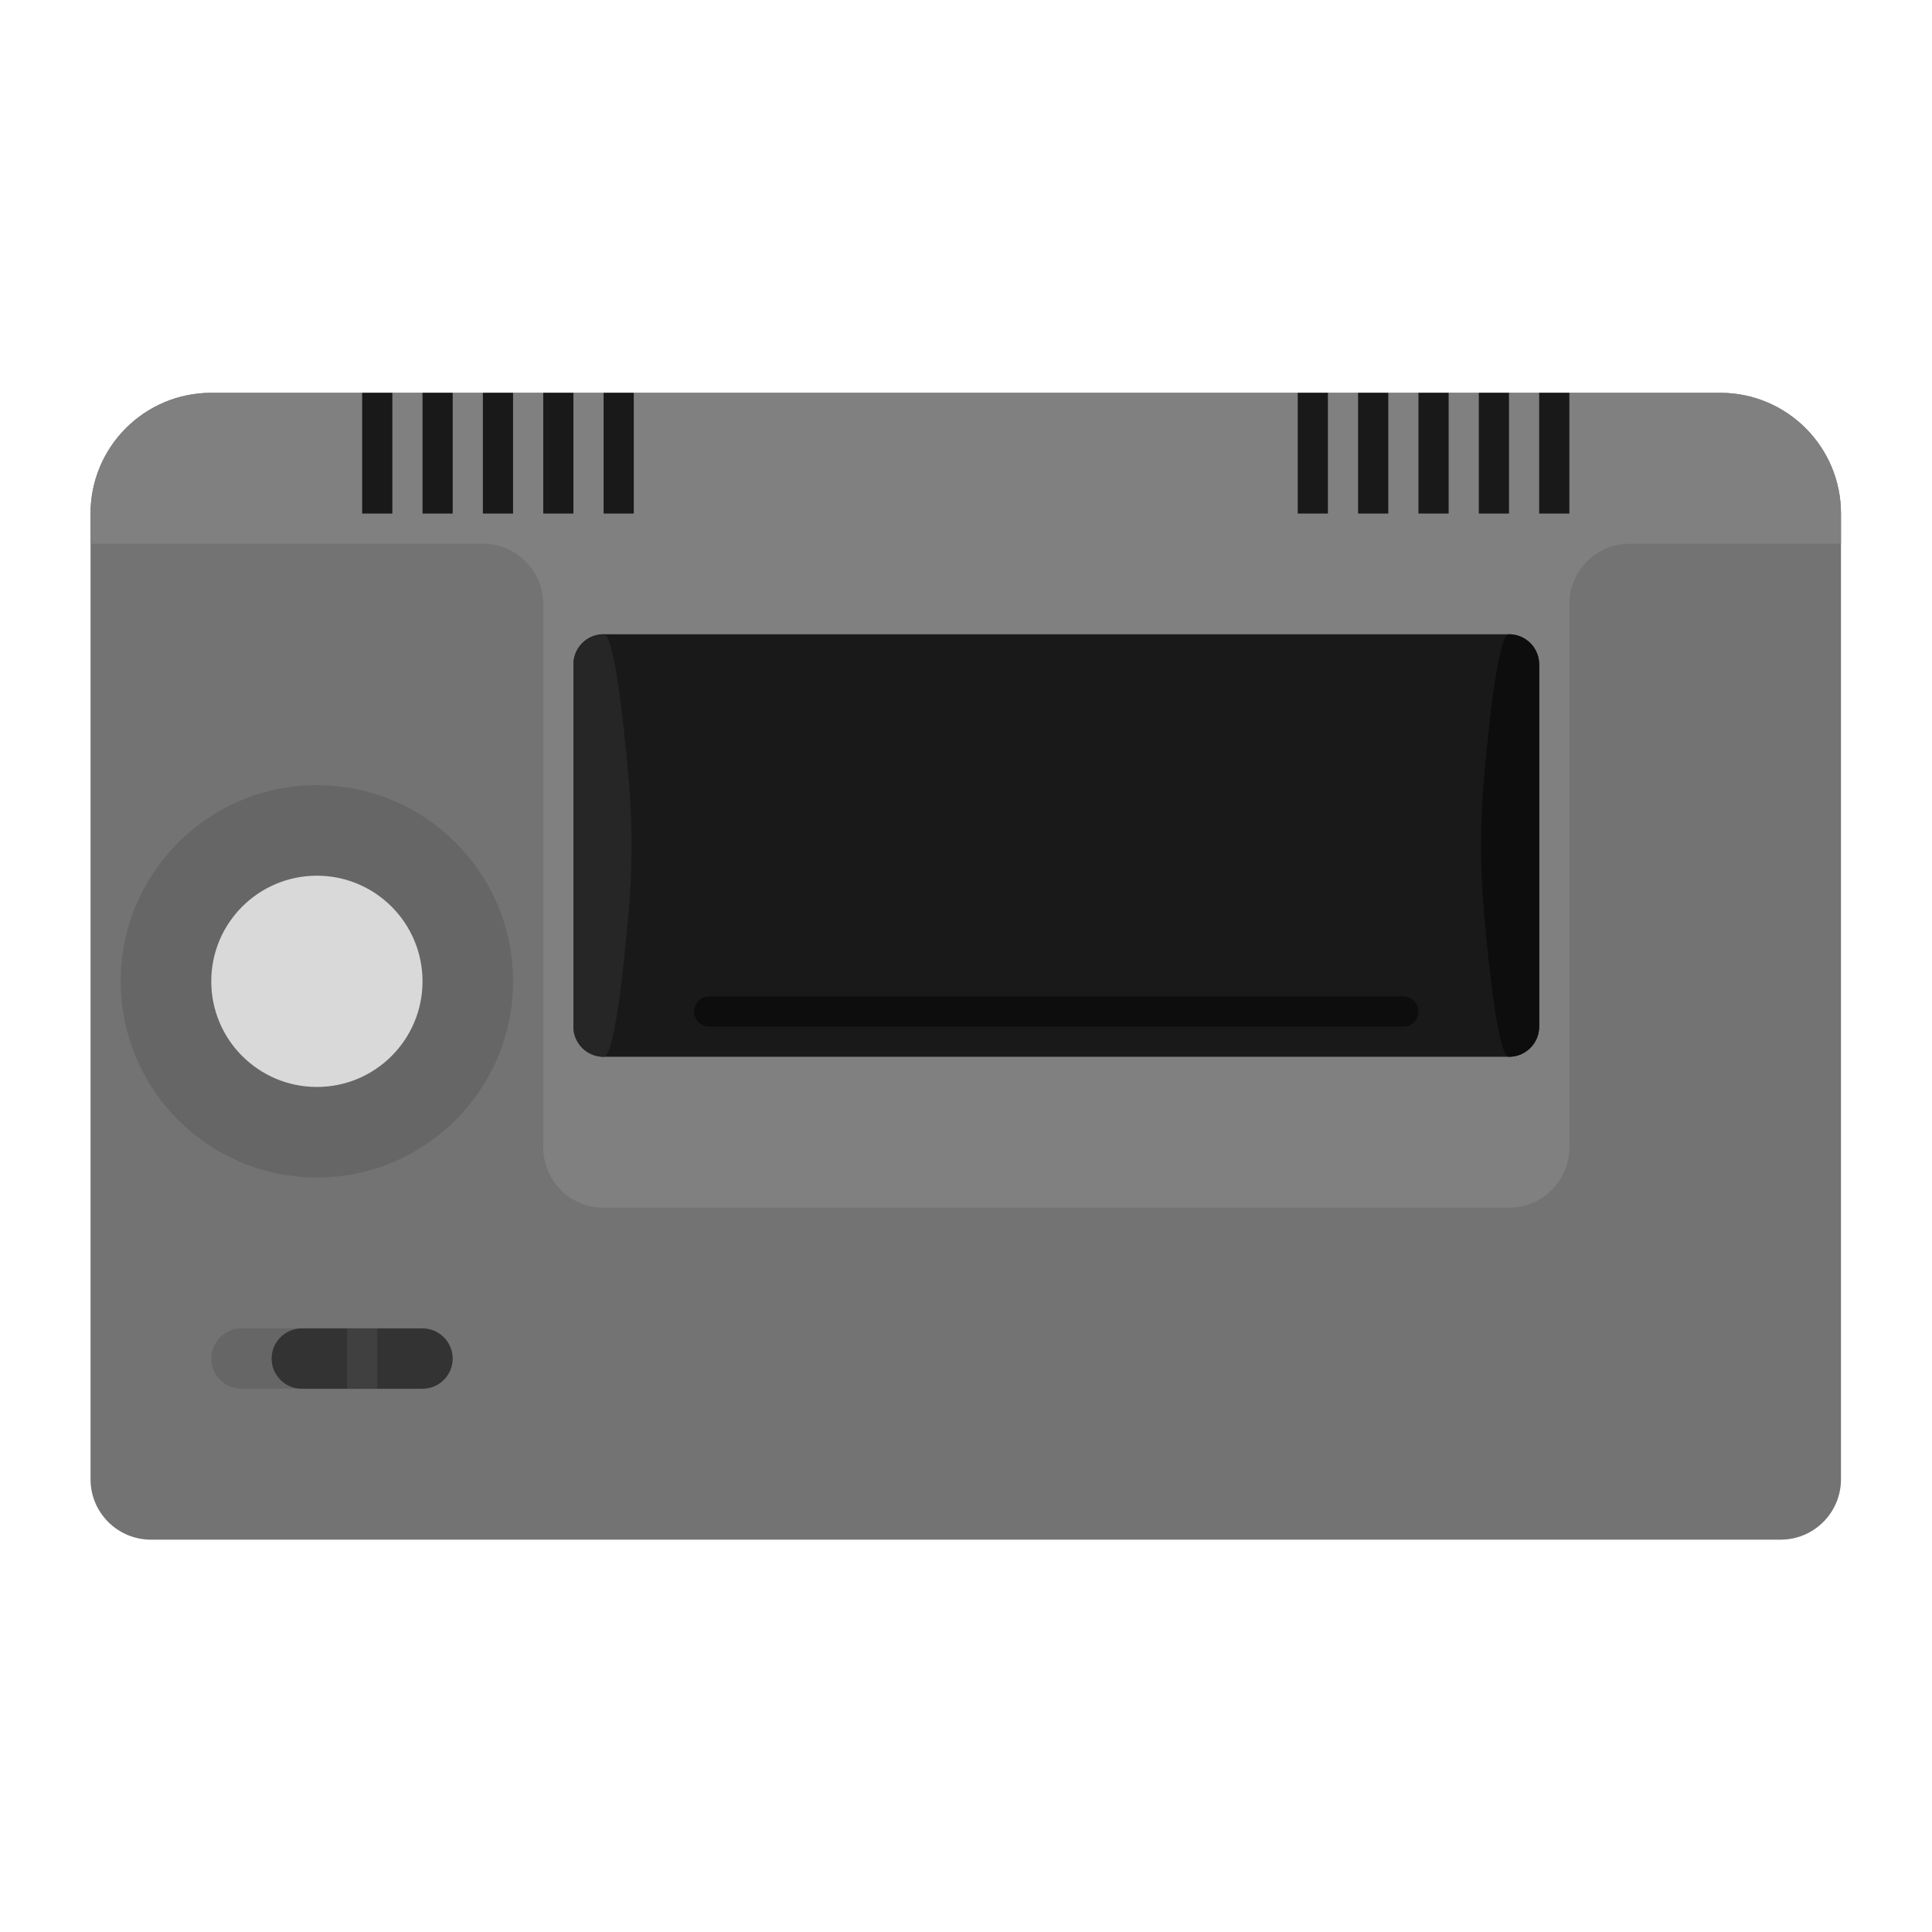 <?xml version="1.0" encoding="UTF-8" standalone="no"?>
<svg
   xmlns:dc="http://purl.org/dc/elements/1.1/"
   xmlns:cc="http://creativecommons.org/ns#"
   xmlns:rdf="http://www.w3.org/1999/02/22-rdf-syntax-ns#"
   xmlns:svg="http://www.w3.org/2000/svg"
   xmlns="http://www.w3.org/2000/svg"
   viewBox="0 0 341.333 341.333"
   height="256"
   width="256"
   xml:space="preserve"
   id="svg2"
   version="1.1"><defs
     id="defs6"><clipPath
       id="clipPath18"
       clipPathUnits="userSpaceOnUse"><path
         id="path16"
         d="M 0,256 H 256 V 0 H 0 Z" /></clipPath><clipPath
       id="clipPath26"
       clipPathUnits="userSpaceOnUse"><path
         id="path24"
         d="M 4,212 H 252 V 44 H 4 Z" /></clipPath></defs><g
     transform="matrix(1.333,0,0,-1.333,0,341.333)"
     id="g10"><g
       id="g12"><g
         clip-path="url(#clipPath18)"
         id="g14"><g
           id="g20"><g
             id="g22" /><g
             id="g34"><g
               style="opacity:0.5"
               id="g32"
               clip-path="url(#clipPath26)"><g
                 id="g30"
                 transform="translate(228,212)"><path
                   id="path28"
                   style="fill:#ffffff;fill-opacity:1;fill-rule:nonzero;stroke:none"
                   d="m 0,0 h -200 c -13.234,0 -24,-10.766 -24,-24 v -128 c 0,-8.822 7.178,-16 16,-16 H 8 c 8.822,0 16,7.178 16,16 V -24 C 24,-10.766 13.233,0 0,0" /></g></g></g></g><g
           transform="translate(236,52)"
           id="g36"><path
             id="path38"
             style="fill:#737373;fill-opacity:1;fill-rule:nonzero;stroke:none"
             d="m 0,0 h -216 c -4.418,0 -8,3.582 -8,8 v 128 c 0,8.836 7.164,16 16,16 H -8 c 8.837,0 16,-7.164 16,-16 V 8 C 8,3.582 4.418,0 0,0" /></g><g
           transform="translate(244,188)"
           id="g40"><path
             id="path42"
             style="fill:#808080;fill-opacity:1;fill-rule:nonzero;stroke:none"
             d="m 0,0 c 0,8.836 -7.163,16 -16,16 h -20 -136 -44 c -8.836,0 -16,-7.164 -16,-16 v -4 h 52 c 4.418,0 8,-3.582 8,-8 v -72 c 0,-4.418 3.582,-8 8,-8 h 120 c 4.418,0 8,3.582 8,8 v 72 c 0,4.418 3.582,8 8,8 H 0 Z" /></g><g
           transform="translate(200,116)"
           id="g44"><path
             id="path46"
             style="fill:#191919;fill-opacity:1;fill-rule:nonzero;stroke:none"
             d="m 0,0 h -120 c -2.209,0 -4,1.791 -4,4 v 48 c 0,2.209 1.791,4 4,4 H 0 c 2.209,0 4,-1.791 4,-4 V 4 C 4,1.791 2.209,0 0,0" /></g><g
           transform="translate(68,126)"
           id="g48"><path
             id="path50"
             style="fill:#666666;fill-opacity:1;fill-rule:nonzero;stroke:none"
             d="m 0,0 c 0,-14.359 -11.641,-26 -26,-26 -14.359,0 -26,11.641 -26,26 0,14.359 11.641,26 26,26 C -11.641,26 0,14.359 0,0" /></g><g
           transform="translate(56,126)"
           id="g52"><path
             id="path54"
             style="fill:#d9d9d9;fill-opacity:1;fill-rule:nonzero;stroke:none"
             d="m 0,0 c 0,-7.732 -6.268,-14 -14,-14 -7.732,0 -14,6.268 -14,14 0,7.732 6.268,14 14,14 C -6.268,14 0,7.732 0,0" /></g><g
           transform="translate(48,72)"
           id="g56"><path
             id="path58"
             style="fill:#666666;fill-opacity:1;fill-rule:nonzero;stroke:none"
             d="m 0,0 h -16 c -2.2,0 -4,1.8 -4,4 0,2.2 1.8,4 4,4 H 0 C 2.2,8 4,6.2 4,4 4,1.8 2.2,0 0,0" /></g><g
           transform="translate(56,72)"
           id="g60"><path
             id="path62"
             style="fill:#333333;fill-opacity:1;fill-rule:nonzero;stroke:none"
             d="m 0,0 h -16 c -2.2,0 -4,1.8 -4,4 0,2.2 1.8,4 4,4 H 0 C 2.2,8 4,6.2 4,4 4,1.8 2.2,0 0,0" /></g><path
           id="path64"
           style="fill:#404040;fill-opacity:1;fill-rule:nonzero;stroke:none"
           d="m 46,72 h 4 v 8 h -4 z" /><path
           id="path66"
           style="fill:#191919;fill-opacity:1;fill-rule:nonzero;stroke:none"
           d="m 52,188 h -4 v 16 h 4 z" /><path
           id="path68"
           style="fill:#191919;fill-opacity:1;fill-rule:nonzero;stroke:none"
           d="m 60,188 h -4 v 16 h 4 z" /><path
           id="path70"
           style="fill:#191919;fill-opacity:1;fill-rule:nonzero;stroke:none"
           d="m 68,188 h -4 v 16 h 4 z" /><path
           id="path72"
           style="fill:#191919;fill-opacity:1;fill-rule:nonzero;stroke:none"
           d="m 76,188 h -4 v 16 h 4 z" /><path
           id="path74"
           style="fill:#191919;fill-opacity:1;fill-rule:nonzero;stroke:none"
           d="m 84,188 h -4 v 16 h 4 z" /><path
           id="path76"
           style="fill:#191919;fill-opacity:1;fill-rule:nonzero;stroke:none"
           d="m 176,188 h -4 v 16 h 4 z" /><path
           id="path78"
           style="fill:#191919;fill-opacity:1;fill-rule:nonzero;stroke:none"
           d="m 184,188 h -4 v 16 h 4 z" /><path
           id="path80"
           style="fill:#191919;fill-opacity:1;fill-rule:nonzero;stroke:none"
           d="m 192,188 h -4 v 16 h 4 z" /><path
           id="path82"
           style="fill:#191919;fill-opacity:1;fill-rule:nonzero;stroke:none"
           d="m 200,188 h -4 v 16 h 4 z" /><path
           id="path84"
           style="fill:#191919;fill-opacity:1;fill-rule:nonzero;stroke:none"
           d="m 208,188 h -4 v 16 h 4 z" /><g
           transform="translate(80,116)"
           id="g86"><path
             id="path88"
             style="fill:#262626;fill-opacity:1;fill-rule:nonzero;stroke:none"
             d="m 0,0 v 0 c -2.209,0 -4,1.791 -4,4 v 48 c 0,2.209 1.791,4 4,4 1.388,0 2.611,-11.056 3.329,-19.273 0.506,-5.81 0.506,-11.644 0,-17.454 C 2.611,11.056 1.388,0 0,0" /></g><g
           transform="translate(200,116)"
           id="g90"><path
             id="path92"
             style="fill:#0d0d0d;fill-opacity:1;fill-rule:nonzero;stroke:none"
             d="m 0,0 v 0 c -1.388,0 -2.611,11.056 -3.328,19.273 -0.508,5.81 -0.508,11.644 0,17.454 C -2.611,44.944 -1.388,56 0,56 2.209,56 4,54.209 4,52 V 4 C 4,1.791 2.209,0 0,0" /></g><g
           transform="translate(186,120)"
           id="g94"><path
             id="path96"
             style="fill:#0d0d0d;fill-opacity:1;fill-rule:nonzero;stroke:none"
             d="m 0,0 h -92 c -1.104,0 -2,0.896 -2,2 0,1.104 0.896,2 2,2 H 0 C 1.104,4 2,3.104 2,2 2,0.896 1.104,0 0,0" /></g></g></g></g></svg>